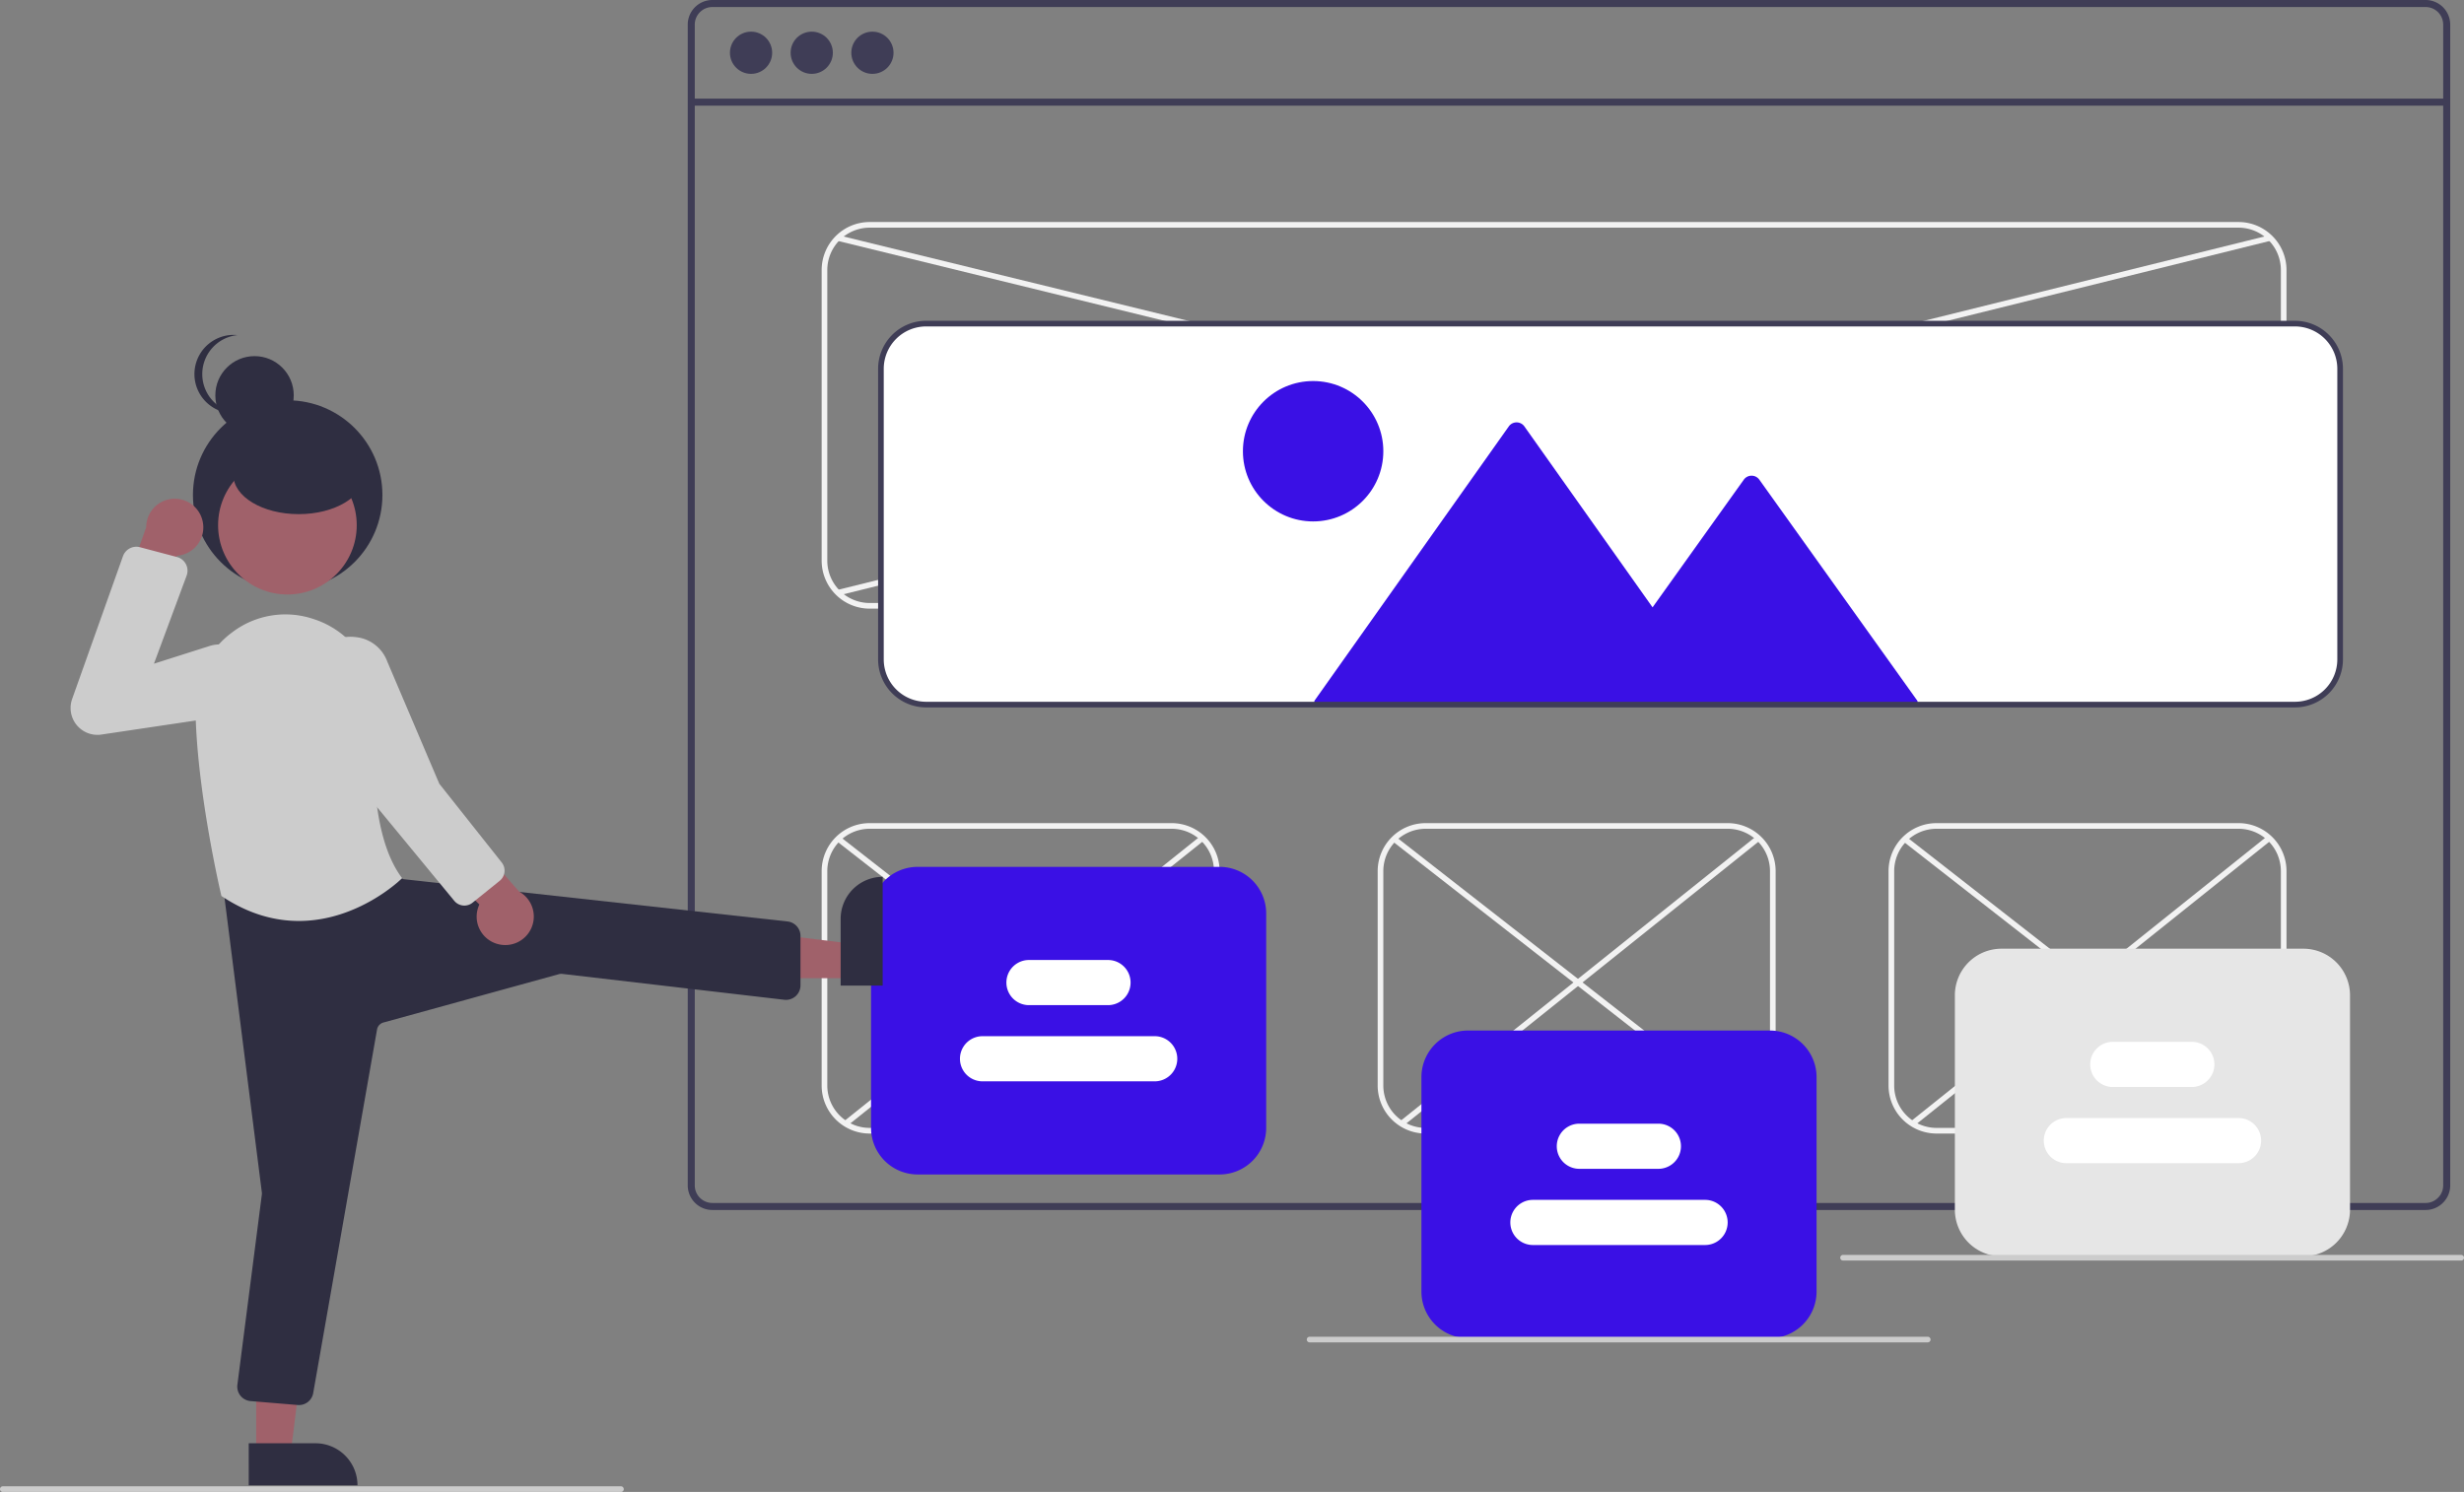 <svg data-name="Layer 1" xmlns="http://www.w3.org/2000/svg" width="873" height="528.671" viewBox="0 0 873 528.671" xmlns:xlink="http://www.w3.org/1999/xlink"><rect x="0" y="0" width="873" height="528.671" fill="#808080" stroke="none"/><path d="M1022.889,185.664h-607a8.728,8.728,0,0,0-8.72,8.72V605.704a8.728,8.728,0,0,0,8.72,8.72h607a8.712,8.712,0,0,0,6.63-3.06,2.045,2.045,0,0,0,.19-.24,8.167,8.167,0,0,0,1.25-2.11,8.507,8.507,0,0,0,.66-3.31V194.384A8.73,8.73,0,0,0,1022.889,185.664Zm6.24,420.04a6.175,6.175,0,0,1-1.03,3.42,6.446,6.446,0,0,1-2.36,2.12,6.184,6.184,0,0,1-2.85.69h-607a6.238,6.238,0,0,1-6.23-6.23V194.384a6.238,6.238,0,0,1,6.23-6.23h607a6.239,6.239,0,0,1,6.24,6.23Z" transform="translate(-163.5 -185.664)" fill="#3f3d56"/><rect x="244.911" y="34.949" width="621.957" height="2.493" fill="#3f3d56"/><circle cx="266.1" cy="18.696" r="7.478" fill="#3f3d56"/><circle cx="287.601" cy="18.696" r="7.478" fill="#3f3d56"/><circle cx="309.101" cy="18.696" r="7.478" fill="#3f3d56"/><path d="M956.614,401.336h-485a17.019,17.019,0,0,1-17-17v-103a17.019,17.019,0,0,1,17-17h485a17.019,17.019,0,0,1,17,17v103A17.019,17.019,0,0,1,956.614,401.336Zm-485-135a15.017,15.017,0,0,0-15,15v103a15.017,15.017,0,0,0,15,15h485a15.017,15.017,0,0,0,15-15v-103a15.017,15.017,0,0,0-15-15Z" transform="translate(-163.5 -185.664)" fill="#f2f2f2"/><path d="M578.614,587.336h-107a17.019,17.019,0,0,1-17-17v-76a17.019,17.019,0,0,1,17-17h107a17.019,17.019,0,0,1,17,17v76A17.019,17.019,0,0,1,578.614,587.336Zm-107-108a15.017,15.017,0,0,0-15,15v76a15.017,15.017,0,0,0,15,15h107a15.017,15.017,0,0,0,15-15v-76a15.017,15.017,0,0,0-15-15Z" transform="translate(-163.5 -185.664)" fill="#f2f2f2"/><path d="M956.614,587.336h-107a17.019,17.019,0,0,1-17-17v-76a17.019,17.019,0,0,1,17-17h107a17.019,17.019,0,0,1,17,17v76A17.019,17.019,0,0,1,956.614,587.336Zm-107-108a15.017,15.017,0,0,0-15,15v76a15.017,15.017,0,0,0,15,15h107a15.017,15.017,0,0,0,15-15v-76a15.017,15.017,0,0,0-15-15Z" transform="translate(-163.5 -185.664)" fill="#f2f2f2"/><path d="M775.614,587.336h-107a17.019,17.019,0,0,1-17-17v-76a17.019,17.019,0,0,1,17-17h107a17.019,17.019,0,0,1,17,17v76A17.019,17.019,0,0,1,775.614,587.336Zm-107-108a15.017,15.017,0,0,0-15,15v76a15.017,15.017,0,0,0,15,15h107a15.017,15.017,0,0,0,15-15v-76a15.017,15.017,0,0,0-15-15Z" transform="translate(-163.5 -185.664)" fill="#f2f2f2"/><rect x="715.471" y="68.968" width="2" height="527.397" transform="translate(59.562 763.885) rotate(-76.252)" fill="#f2f2f2"/><rect x="452.663" y="331.836" width="522.902" height="2" transform="translate(-222.582 -4.177) rotate(-13.914)" fill="#f2f2f2"/><path d="M976.614,435.835h-485a16.519,16.519,0,0,1-16.5-16.5v-103a16.519,16.519,0,0,1,16.5-16.5h485a16.519,16.519,0,0,1,16.5,16.5v103A16.519,16.519,0,0,1,976.614,435.835Z" transform="translate(-163.5 -185.664)" fill="#fff"/><rect x="720.783" y="451.355" width="2" height="162.548" transform="matrix(0.615, -0.788, 0.788, 0.615, -305.626, 588.472)" fill="#f2f2f2"/><rect x="642.283" y="532.238" width="161.993" height="2" transform="translate(-338.114 383.116) rotate(-38.666)" fill="#f2f2f2"/><rect x="523.783" y="451.355" width="2" height="162.548" transform="matrix(0.615, -0.788, 0.788, 0.615, -381.458, 433.142)" fill="#f2f2f2"/><rect x="445.283" y="532.238" width="161.993" height="2" transform="translate(-381.297 260.034) rotate(-38.666)" fill="#f2f2f2"/><rect x="901.783" y="451.355" width="2" height="162.548" transform="matrix(0.615, -0.788, 0.788, 0.615, -235.953, 731.186)" fill="#f2f2f2"/><rect x="823.283" y="532.238" width="161.993" height="2" transform="translate(-298.438 496.202) rotate(-38.666)" fill="#f2f2f2"/><path d="M790.614,659.836h-107a16.519,16.519,0,0,1-16.5-16.5v-76a16.519,16.519,0,0,1,16.5-16.5h107a16.519,16.519,0,0,1,16.5,16.5v76A16.519,16.519,0,0,1,790.614,659.836Z" transform="translate(-163.5 -185.664)" fill="#3a10e5"/><path d="M846.5,661.336h-219a1,1,0,0,1,0-2h219a1,1,0,0,1,0,2Z" transform="translate(-163.5 -185.664)" fill="#ccc"/><path d="M383.5,714.336h-219a1,1,0,0,1,0-2h219a1,1,0,0,1,0,2Z" transform="translate(-163.5 -185.664)" fill="#ccc"/><path d="M751.067,599.836h-28a8,8,0,0,1,0-16h28a8,8,0,0,1,0,16Z" transform="translate(-163.5 -185.664)" fill="#fff"/><path d="M767.614,626.836h-61a8,8,0,0,1,0-16h61a8,8,0,0,1,0,16Z" transform="translate(-163.5 -185.664)" fill="#fff"/><path d="M595.614,601.836h-107a16.519,16.519,0,0,1-16.5-16.5v-76a16.519,16.519,0,0,1,16.5-16.5h107a16.519,16.519,0,0,1,16.5,16.5v76A16.519,16.519,0,0,1,595.614,601.836Z" transform="translate(-163.5 -185.664)" fill="#3a10e5"/><path d="M556.067,541.836h-28a8,8,0,0,1,0-16h28a8,8,0,0,1,0,16Z" transform="translate(-163.5 -185.664)" fill="#fff"/><path d="M572.614,568.836h-61a8,8,0,1,1,0-16h61a8,8,0,0,1,0,16Z" transform="translate(-163.5 -185.664)" fill="#fff"/><path d="M979.614,630.836h-107a16.519,16.519,0,0,1-16.5-16.5v-76a16.519,16.519,0,0,1,16.5-16.5h107a16.519,16.519,0,0,1,16.5,16.5v76A16.519,16.519,0,0,1,979.614,630.836Z" transform="translate(-163.5 -185.664)" fill="#e6e6e6"/><path d="M940.067,570.836h-28a8,8,0,0,1,0-16h28a8,8,0,0,1,0,16Z" transform="translate(-163.5 -185.664)" fill="#fff"/><path d="M956.614,597.836h-61a8,8,0,0,1,0-16h61a8,8,0,0,1,0,16Z" transform="translate(-163.5 -185.664)" fill="#fff"/><polygon points="301.345 346.608 301.345 334.348 254.057 328.515 254.058 346.61 301.345 346.608" fill="#a0616a"/><path d="M449.52,508.19h38.531a0,0,0,0,1,0,0v14.887a0,0,0,0,1,0,0H464.407a14.887,14.887,0,0,1-14.887-14.887v0A0,0,0,0,1,449.52,508.19Z" transform="translate(820.897 -138.84) rotate(89.997)" fill="#2f2e41"/><polygon points="90.755 514.923 103.015 514.922 108.847 467.634 90.753 467.635 90.755 514.923" fill="#a0616a"/><path d="M251.628,697.083h38.531a0,0,0,0,1,0,0v14.887a0,0,0,0,1,0,0H266.515a14.887,14.887,0,0,1-14.887-14.887v0a0,0,0,0,1,0,0Z" transform="translate(378.32 1223.377) rotate(179.997)" fill="#2f2e41"/><path d="M269.417,683.547c-.146,0-.293-.007-.441-.02L252.278,682.136a5.139,5.139,0,0,1-4.673-5.778l8.666-67.398a3.126,3.126,0,0,0,0-.789L242.506,499.541a5.141,5.141,0,0,1,5.028-5.786l48.693-.69a5.961,5.961,0,0,1,.742.043l.133.037,9.366,4.054,136.162,14.996a5.16,5.16,0,0,1,4.484,5.1v17.531a5.143,5.143,0,0,1-5.735,5.107l-78.662-9.169a3.043,3.043,0,0,0-1.187.091l-62.205,17.144a3.12,3.12,0,0,0-2.237,2.46L274.469,679.295A5.126,5.126,0,0,1,269.417,683.547Z" transform="translate(-163.5 -185.664)" fill="#2f2e41"/><circle cx="101.927" cy="175.413" r="33.566" fill="#2f2e41"/><circle cx="90.185" cy="140.084" r="13.89" fill="#2f2e41"/><path d="M235.165,318.225a13.891,13.891,0,0,1,12.443-13.814,14.042,14.042,0,0,0-1.447-.075,13.89,13.89,0,0,0,0,27.779,14.042,14.042,0,0,0,1.447-.075A13.891,13.891,0,0,1,235.165,318.225Z" transform="translate(-163.5 -185.664)" fill="#2f2e41"/><path d="M269.381,512.006c-8.338,0-17.613-2.309-27.269-8.746l-.164-.109-.045-.19c-.09-.377-8.973-37.978-9.148-67.1a32.068,32.068,0,0,1,13.199-26.269,31.129,31.129,0,0,1,28.152-4.733h0q.938.297,1.88.638a31.98,31.98,0,0,1,20.669,32.774c-1.267,15.388-1.774,43.413,9.055,58.22l.253.347-.304.303C305.451,497.347,290.39,512.006,269.381,512.006Z" transform="translate(-163.5 -185.664)" fill="#ccc"/><circle cx="101.831" cy="186.097" r="24.561" fill="#a0616a"/><path d="M235.246,370.14a10.056,10.056,0,0,1-9.103,12.445l-9.477,34.455-12.236-13.968L215.305,372.495A10.11,10.11,0,0,1,235.246,370.14Z" transform="translate(-163.5 -185.664)" fill="#a0616a"/><path d="M197.992,446.061a9.519,9.519,0,0,1-8.933-12.709l18.016-50.621a5.042,5.042,0,0,1,6.005-3.165l13.129,3.476a5.013,5.013,0,0,1,3.417,6.59l-11.579,31.21,19.64-6.247a12.771,12.771,0,1,1,5.753,24.803l-44.016,6.557A9.625,9.625,0,0,1,197.992,446.061Z" transform="translate(-163.5 -185.664)" fill="#ccc"/><ellipse cx="105.831" cy="168.296" rx="23.149" ry="13.89" fill="#2f2e41"/><path d="M339.798,520.171a10.056,10.056,0,0,1-6.449-14.006l-25.501-25.033,18.155-3.901,21.433,24.37a10.11,10.11,0,0,1-7.638,18.57Z" transform="translate(-163.5 -185.664)" fill="#a0616a"/><path d="M328.027,506.551a4.622,4.622,0,0,1-3.576-1.677l-27.838-33.774-21.789-41.845a13.84,13.84,0,0,1,2.067-12.538,13.289,13.289,0,0,1,11.026-5.41,17.426,17.426,0,0,1,3.214.368,13.311,13.311,0,0,1,9.561,8.353l18.458,43.363,22.121,27.904a4.639,4.639,0,0,1-.721,6.475l-9.626,7.763A4.6,4.6,0,0,1,328.027,506.551Z" transform="translate(-163.5 -185.664)" fill="#ccc"/><path d="M1035.5,632.336h-219a1,1,0,0,1,0-2h219a1,1,0,0,1,0,2Z" transform="translate(-163.5 -185.664)" fill="#ccc"/><path d="M842.884,434.071v1.265H629.184v-1.323l1.15-1.627,67.75-95.647a3.385,3.385,0,0,1,5.49,0l45.43,64.137L781.344,355.62a3.385,3.385,0,0,1,5.48,0l54.91,76.833Z" transform="translate(-163.5 -185.664)" fill="#3a10e5"/><circle cx="465.241" cy="159.895" r="24.873" fill="#3a10e5"/><path d="M976.614,436.336h-485a17.019,17.019,0,0,1-17-17v-103a17.019,17.019,0,0,1,17-17h485a17.019,17.019,0,0,1,17,17v103A17.019,17.019,0,0,1,976.614,436.336Zm-485-135a15.017,15.017,0,0,0-15,15v103a15.017,15.017,0,0,0,15,15h485a15.017,15.017,0,0,0,15-15v-103a15.017,15.017,0,0,0-15-15Z" transform="translate(-163.5 -185.664)" fill="#3f3d56"/></svg>